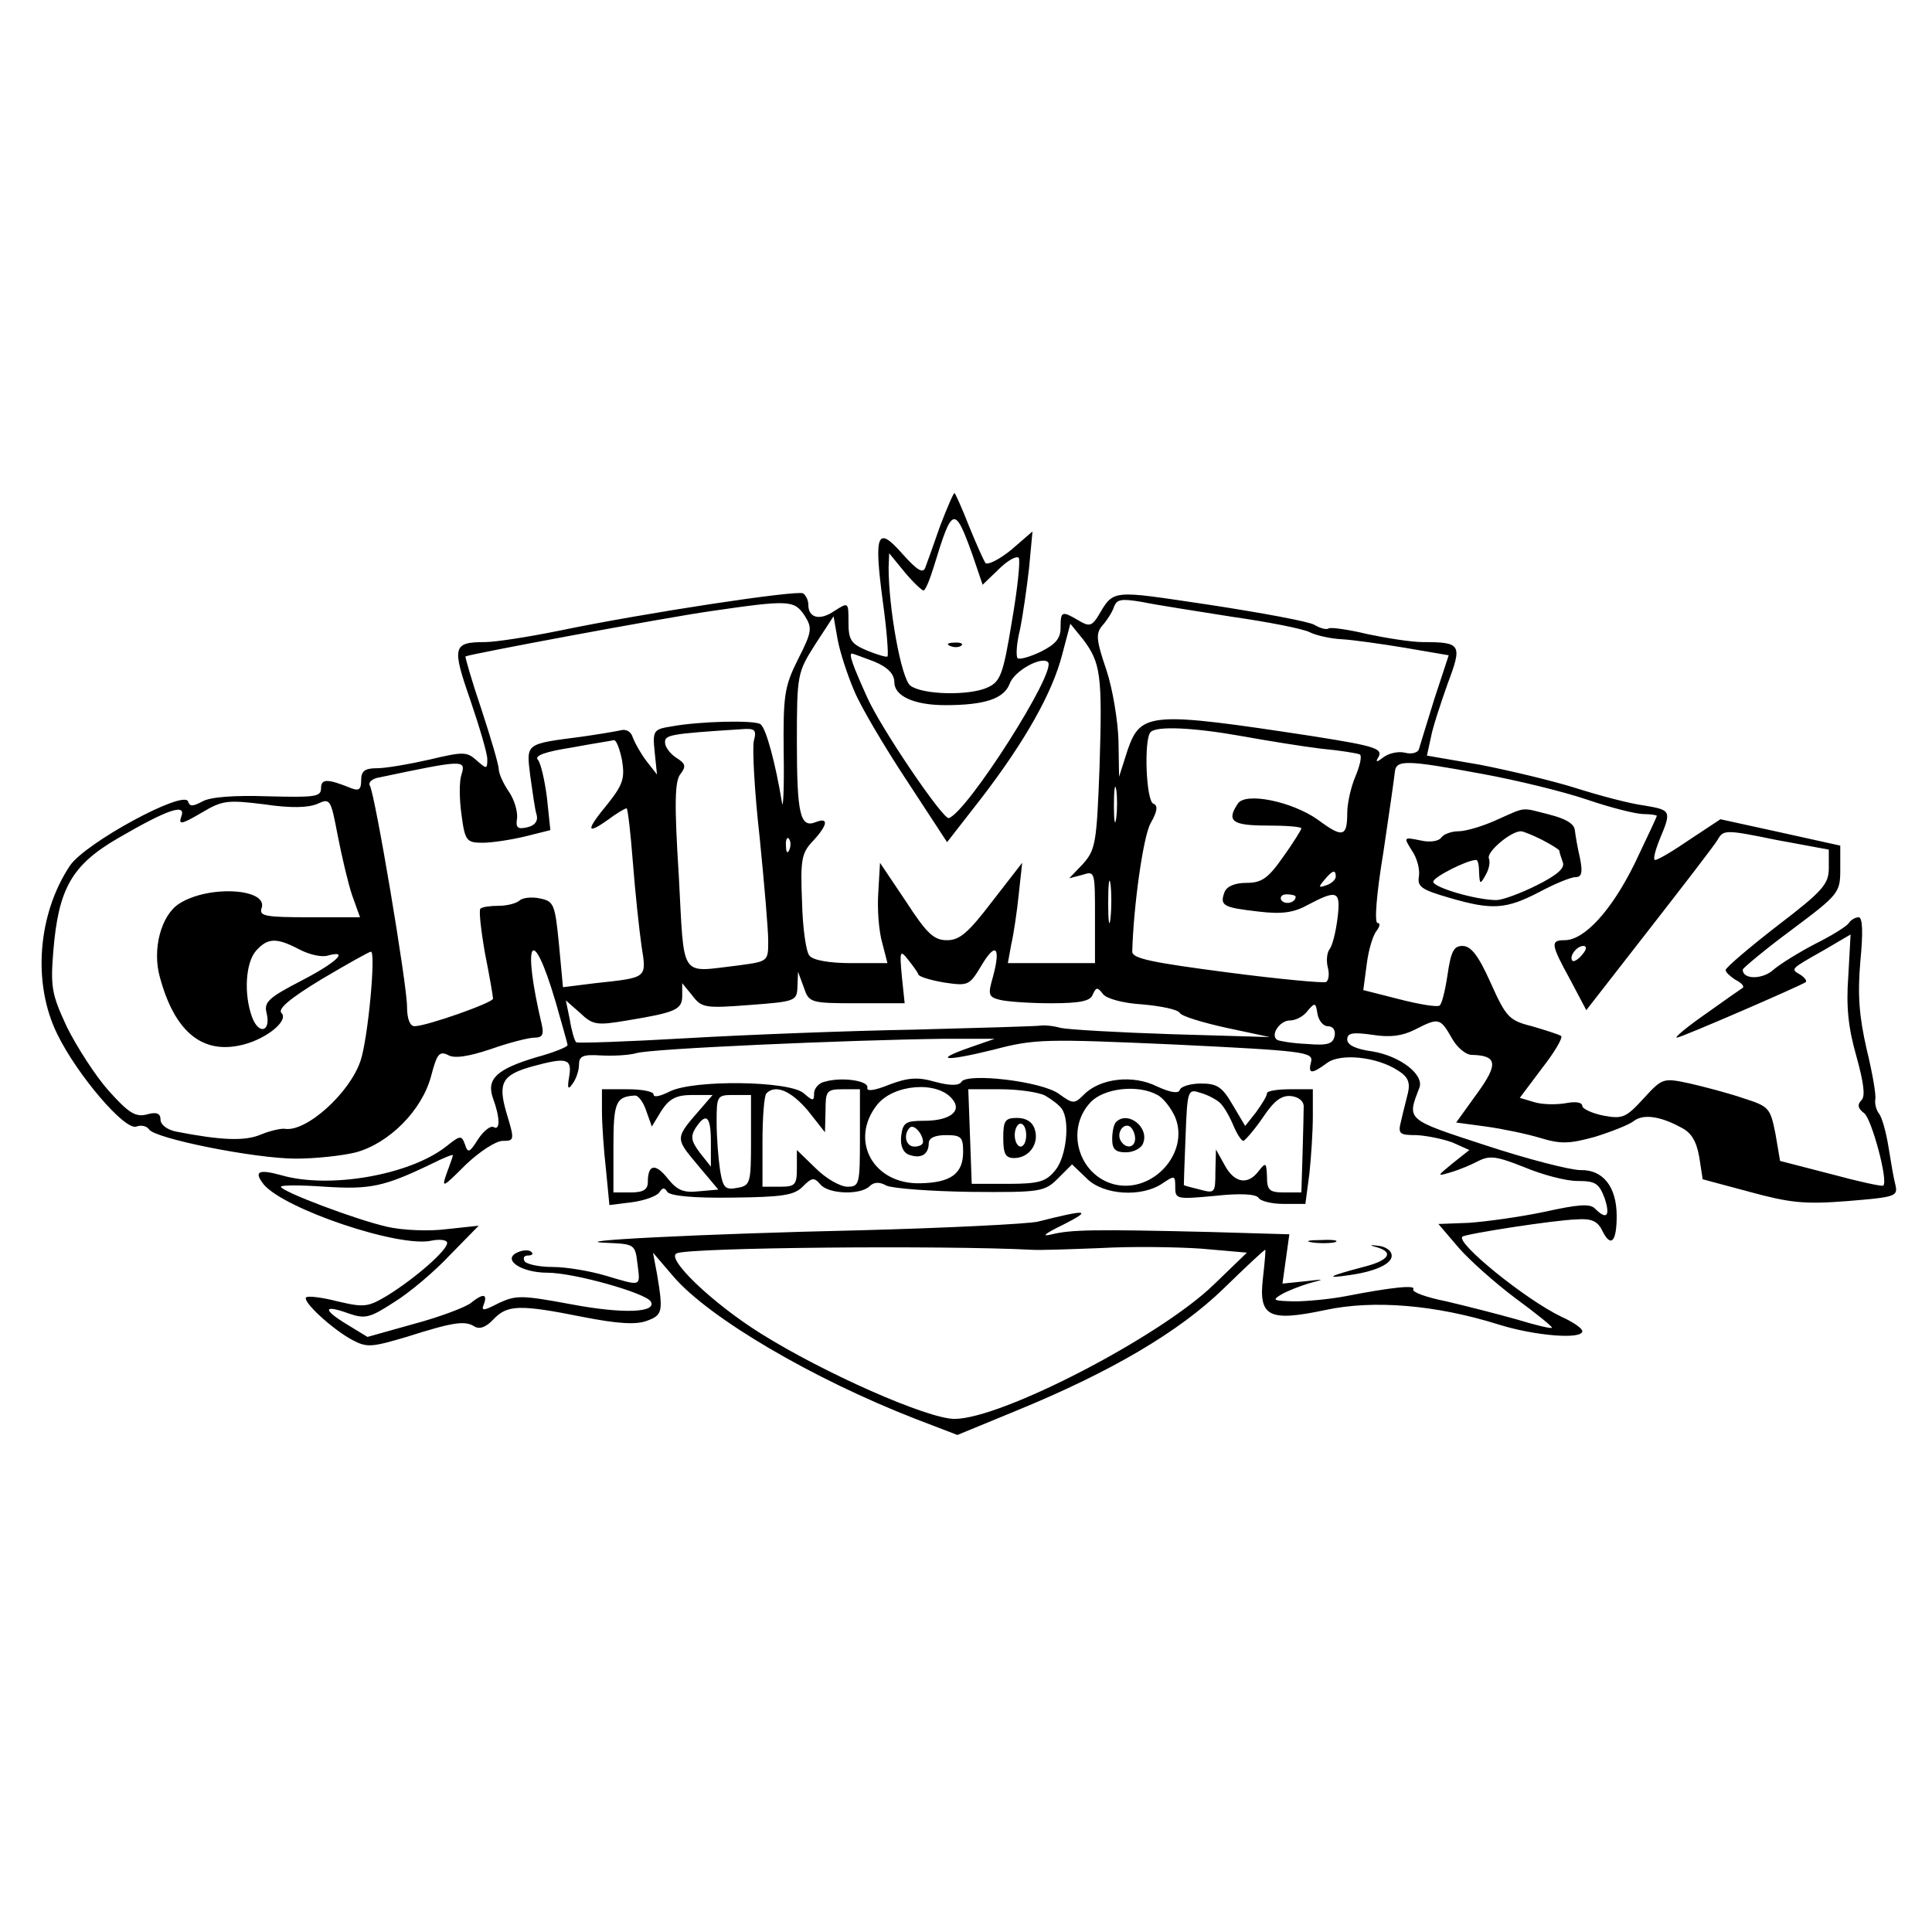 <?xml version="1.0" standalone="no"?>
<!DOCTYPE svg PUBLIC "-//W3C//DTD SVG 20010904//EN"
 "http://www.w3.org/TR/2001/REC-SVG-20010904/DTD/svg10.dtd">
<svg version="1.0" xmlns="http://www.w3.org/2000/svg"
 width="337pt" height="337pt" viewBox="0 0 337 337"
 preserveAspectRatio="xMidYMid meet">
<g transform="translate(0,337) scale(0.1,-0.1)"
fill="#000000" stroke="none">
<path d="M1640 2453 c-11 -32 -23 -65 -26 -73 -4 -11 -14 -5 -40 24 -44 50
-50 36 -34 -84 7 -50 10 -93 8 -95 -1 -2 -18 3 -35 10 -29 12 -33 19 -33 50 0
35 0 35 -25 19 -25 -17 -45 -12 -45 11 0 8 -4 16 -9 20 -11 6 -276 -34 -425
-65 -54 -11 -112 -20 -130 -20 -56 0 -58 -8 -26 -100 16 -47 30 -94 30 -104 0
-18 -1 -18 -19 -2 -17 15 -23 15 -82 1 -35 -8 -76 -15 -91 -15 -22 0 -28 -5
-28 -21 0 -16 -4 -19 -17 -14 -42 17 -53 17 -53 0 0 -15 -11 -16 -92 -14 -59
2 -101 -1 -115 -9 -17 -9 -22 -9 -25 0 -7 21 -179 -72 -206 -112 -56 -84 -66
-205 -22 -294 34 -70 118 -169 138 -161 8 3 18 1 22 -5 10 -16 185 -51 256
-51 34 0 81 5 105 11 58 16 115 73 131 133 10 38 14 44 29 37 11 -7 36 -3 75
10 31 11 66 20 76 20 14 0 17 5 13 23 -35 148 -17 179 24 40 11 -39 21 -73 21
-76 0 -3 -24 -13 -54 -21 -70 -21 -88 -38 -76 -72 12 -32 13 -57 1 -50 -5 3
-17 -6 -27 -21 -15 -24 -18 -25 -23 -9 -6 16 -8 16 -33 -4 -64 -50 -204 -74
-287 -50 -40 11 -49 7 -31 -16 36 -43 237 -111 293 -98 15 3 27 1 27 -4 0 -13
-55 -61 -103 -91 -35 -21 -41 -22 -88 -11 -27 7 -52 10 -55 7 -7 -7 45 -55 80
-74 26 -14 34 -13 95 5 82 26 102 29 119 18 9 -5 20 -1 33 13 24 25 45 26 155
4 61 -12 93 -14 112 -7 28 10 29 16 18 82 l-7 37 36 -42 c62 -72 242 -178 422
-248 l73 -28 102 42 c166 68 285 138 363 214 38 37 70 67 72 67 1 0 -1 -22 -4
-49 -8 -68 10 -77 109 -56 84 18 192 9 301 -25 63 -20 147 -27 147 -12 0 5
-16 16 -36 25 -63 30 -186 130 -173 140 7 5 161 29 199 30 26 2 37 -3 45 -20
15 -30 25 -19 25 26 0 51 -24 81 -63 80 -18 0 -92 19 -165 43 -141 46 -138 44
-116 101 8 23 -34 55 -82 63 -29 4 -44 11 -44 21 0 11 9 13 44 8 31 -5 52 -2
74 9 41 21 44 21 64 -14 9 -17 25 -30 35 -30 45 -1 47 -16 9 -68 l-36 -50 52
-7 c29 -4 72 -13 95 -20 36 -11 51 -10 95 2 29 9 59 21 67 27 16 13 45 10 82
-10 19 -9 28 -24 33 -52 l6 -39 82 -22 c70 -19 95 -22 171 -16 84 7 88 8 83
29 -3 11 -8 41 -12 66 -4 25 -11 50 -16 57 -5 6 -8 17 -7 25 2 7 -5 47 -15 88
-13 57 -16 94 -11 153 5 51 4 77 -3 77 -6 0 -14 -5 -17 -10 -4 -6 -30 -22 -58
-36 -29 -15 -61 -35 -73 -45 -19 -18 -55 -18 -54 0 1 3 39 35 85 69 83 62 85
65 85 106 l0 41 -104 23 -105 23 -53 -35 c-29 -20 -56 -36 -61 -36 -4 0 0 16
8 36 21 50 20 51 -27 59 -24 3 -77 17 -118 30 -41 13 -117 31 -168 41 l-93 16
7 32 c3 17 17 59 29 93 26 69 24 73 -43 73 -20 0 -64 7 -97 14 -33 8 -63 12
-67 10 -4 -3 -15 0 -25 6 -10 6 -92 21 -183 35 -176 26 -166 28 -196 -22 -10
-15 -15 -16 -33 -5 -29 17 -31 16 -31 -13 0 -19 -9 -29 -35 -42 -19 -9 -37
-14 -40 -11 -3 3 -2 25 4 49 5 24 12 73 16 108 l6 64 -37 -32 c-21 -17 -41
-27 -45 -23 -3 4 -16 33 -29 65 -12 31 -24 57 -25 57 -2 0 -13 -26 -25 -57z
m56 -50 l18 -53 28 27 c15 15 31 24 35 20 3 -4 -2 -54 -12 -111 -15 -92 -20
-105 -42 -115 -32 -15 -114 -13 -135 3 -16 12 -38 135 -38 206 l1 25 27 -33
c15 -18 30 -32 33 -32 3 0 11 19 18 42 32 105 36 107 67 21z m454 -109 c63 -9
124 -21 135 -27 10 -5 35 -11 55 -12 19 -1 69 -8 111 -15 l76 -13 -25 -76
c-13 -42 -25 -81 -27 -88 -2 -6 -13 -9 -24 -6 -12 3 -29 -1 -38 -8 -10 -8 -14
-9 -10 -2 11 17 0 21 -114 39 -282 43 -299 42 -322 -24 l-15 -47 -1 63 c-1 34
-10 90 -21 123 -18 53 -19 64 -7 78 8 9 17 23 20 32 5 14 13 15 49 9 24 -5 95
-16 158 -26z m-747 3 c14 -22 14 -28 -11 -77 -24 -48 -26 -63 -25 -164 1 -61
-1 -100 -3 -86 -11 67 -28 132 -38 137 -11 7 -105 5 -154 -4 -32 -5 -34 -7
-30 -45 l4 -39 -18 23 c-10 13 -20 31 -24 41 -3 11 -12 16 -22 13 -9 -2 -39
-7 -67 -11 -100 -13 -97 -11 -90 -69 4 -28 8 -58 11 -67 3 -11 -3 -19 -16 -22
-17 -4 -21 -1 -18 16 1 12 -5 33 -15 47 -9 13 -17 31 -17 38 0 8 -14 55 -30
104 -17 50 -29 92 -28 93 7 4 344 67 428 79 137 20 145 19 163 -7z m87 -132
c11 -27 53 -98 92 -157 l70 -107 60 77 c76 99 124 184 141 251 l14 53 22 -27
c31 -41 34 -62 29 -221 -5 -135 -7 -146 -29 -171 l-24 -25 23 6 c22 7 22 6 22
-73 l0 -81 -76 0 -76 0 6 33 c4 17 10 57 13 87 l6 55 -52 -67 c-42 -55 -57
-68 -79 -68 -23 0 -35 11 -72 68 l-45 67 -3 -52 c-2 -29 1 -68 7 -88 l9 -35
-63 0 c-38 0 -67 5 -73 13 -6 6 -12 49 -13 94 -3 73 -1 85 19 106 26 28 28 42
5 33 -27 -11 -33 13 -33 140 0 118 1 121 32 170 l32 49 7 -40 c4 -22 17 -62
29 -90z m35 51 c24 -10 35 -22 35 -36 0 -24 34 -40 89 -40 68 0 102 11 112 37
8 23 56 49 67 38 16 -16 -141 -262 -173 -272 -10 -3 -120 159 -143 212 -24 53
-32 75 -26 75 2 0 20 -7 39 -14z m-210 -138 c-3 -13 1 -88 10 -168 8 -80 15
-161 15 -181 0 -36 0 -36 -52 -43 -104 -12 -94 -27 -104 157 -8 126 -7 165 3
177 10 13 9 18 -7 28 -11 7 -20 19 -20 27 0 13 7 15 133 23 24 2 27 -1 22 -20z
m851 8 c44 -8 106 -18 139 -22 33 -3 63 -8 67 -10 4 -3 0 -20 -8 -39 -8 -19
-14 -47 -14 -63 0 -42 -8 -44 -51 -12 -45 32 -127 49 -140 28 -20 -30 -10 -38
51 -38 33 0 60 -2 60 -5 0 -2 -14 -25 -32 -50 -26 -37 -37 -45 -64 -45 -20 0
-34 -6 -38 -16 -9 -24 -2 -27 59 -34 41 -5 62 -2 87 12 51 27 57 24 51 -24 -3
-24 -9 -48 -14 -54 -4 -5 -6 -19 -3 -31 3 -11 2 -23 -3 -26 -4 -2 -82 5 -173
17 -130 17 -165 24 -165 36 2 78 19 201 32 224 12 21 13 31 5 34 -13 4 -17
113 -5 125 10 11 75 8 159 -7z m-1081 -42 c5 -31 2 -42 -24 -75 -39 -47 -39
-56 -2 -30 16 12 31 21 34 21 2 0 7 -43 11 -95 4 -52 11 -117 15 -145 9 -57
11 -55 -81 -65 l-56 -7 -7 75 c-7 71 -9 75 -34 80 -14 3 -30 1 -35 -4 -6 -5
-22 -9 -36 -9 -15 0 -29 -2 -32 -5 -3 -3 1 -38 8 -78 8 -40 14 -75 14 -79 0
-7 -116 -48 -137 -48 -8 0 -13 13 -13 34 0 39 -56 372 -65 386 -3 5 4 12 17
14 147 31 151 31 143 5 -4 -11 -4 -42 0 -70 6 -46 9 -49 37 -49 16 0 49 5 74
11 l44 11 -6 57 c-4 31 -11 61 -16 66 -6 7 14 14 59 21 37 7 71 12 74 13 4 0
10 -15 14 -35z m1501 -24 c60 -11 142 -31 183 -45 41 -14 85 -25 98 -25 13 0
23 -2 23 -3 0 -2 -18 -40 -39 -84 -40 -81 -87 -133 -122 -133 -25 0 -24 -7 10
-69 l28 -53 109 140 c60 77 114 147 120 157 10 18 14 18 102 0 l92 -17 0 -32
c0 -28 -10 -40 -90 -101 -49 -38 -90 -73 -90 -77 0 -4 8 -11 17 -17 10 -5 16
-11 13 -14 -3 -2 -32 -22 -64 -45 -33 -23 -56 -42 -51 -42 7 0 215 90 225 97
2 2 -2 8 -10 13 -17 10 -18 9 42 43 l46 27 -4 -73 c-4 -53 0 -90 14 -139 13
-47 16 -70 9 -77 -8 -8 -6 -15 5 -23 13 -11 42 -118 33 -126 -2 -2 -43 7 -91
20 l-89 23 -8 47 c-9 45 -11 48 -55 62 -26 9 -68 20 -94 26 -47 10 -48 10 -81
-26 -31 -34 -37 -36 -70 -30 -20 4 -37 12 -37 17 0 6 -11 8 -27 5 -16 -3 -40
-3 -55 1 l-27 8 39 52 c22 28 37 54 33 56 -5 3 -27 10 -51 17 -40 10 -45 16
-72 76 -21 47 -34 64 -49 64 -15 0 -20 -9 -26 -50 -4 -27 -10 -52 -14 -54 -4
-3 -35 2 -70 11 l-63 16 6 45 c3 25 11 51 17 58 6 8 7 14 2 14 -6 0 -2 51 10
123 10 67 19 130 20 140 2 22 18 22 153 -3z m-639 -77 c-2 -16 -4 -5 -4 22 0
28 2 40 4 28 2 -13 2 -35 0 -50z m-1393 25 c22 10 23 8 35 -55 7 -36 18 -83
25 -104 l14 -39 -89 0 c-74 0 -87 2 -83 15 14 35 -91 42 -143 9 -32 -20 -48
-80 -34 -129 25 -92 71 -132 137 -119 44 8 89 43 75 57 -7 7 14 25 70 59 44
26 83 48 86 48 9 0 -5 -151 -18 -190 -19 -57 -95 -125 -132 -119 -6 1 -25 -3
-42 -10 -28 -12 -70 -10 -147 5 -16 3 -28 12 -28 21 0 11 -7 14 -24 9 -20 -5
-32 3 -67 42 -23 26 -55 76 -72 110 -27 58 -29 70 -24 133 9 109 32 150 113
197 86 50 120 62 110 37 -5 -14 1 -13 35 7 37 22 45 23 110 15 47 -7 77 -6 93
1z m823 -80 c-3 -8 -6 -5 -6 6 -1 11 2 17 5 13 3 -3 4 -12 1 -19z m560 -120
c-2 -18 -4 -6 -4 27 0 33 2 48 4 33 2 -15 2 -42 0 -60z m393 73 c0 -5 -7 -12
-16 -15 -14 -5 -15 -4 -4 9 14 17 20 19 20 6z m-70 -35 c0 -11 -19 -15 -25 -6
-3 5 1 10 9 10 9 0 16 -2 16 -4z m-1738 -92 c17 -9 39 -14 49 -11 40 11 16
-12 -46 -44 -56 -29 -65 -37 -60 -56 8 -32 -13 -39 -25 -8 -15 40 -12 96 7
117 20 22 35 23 75 2z m1210 -48 c-9 -31 -8 -35 12 -40 11 -3 52 -6 89 -6 52
0 69 4 73 15 6 13 8 14 18 1 6 -8 35 -16 69 -18 33 -3 62 -9 65 -15 4 -6 41
-17 82 -26 l75 -16 -170 5 c-93 3 -181 8 -195 11 -14 4 -29 5 -35 4 -5 -1
-104 -4 -220 -7 -115 -2 -295 -9 -398 -15 -103 -6 -190 -9 -192 -7 -3 3 -8 20
-11 39 l-7 34 25 -22 c22 -21 29 -22 82 -13 85 14 96 19 96 43 l0 22 18 -22
c16 -21 22 -22 100 -16 80 6 82 7 83 32 l1 26 10 -27 c9 -27 11 -28 93 -28
l83 0 -5 48 c-4 43 -3 46 11 28 8 -10 17 -22 18 -26 2 -4 22 -10 46 -14 41 -6
43 -5 64 30 25 42 34 32 20 -20z m1028 39 c-7 -9 -15 -13 -17 -11 -7 7 7 26
19 26 6 0 6 -6 -2 -15z m-444 -125 c9 0 14 -7 12 -17 -3 -14 -12 -17 -48 -14
-25 1 -48 5 -52 7 -13 8 4 34 22 34 10 0 24 7 31 17 13 15 14 14 17 -5 2 -12
10 -22 18 -22z m-624 -37 c-66 -23 -44 -25 41 -4 72 19 90 19 317 9 225 -11
241 -13 237 -30 -6 -22 1 -22 28 -2 23 17 86 11 123 -13 18 -11 22 -21 18 -39
-3 -13 -9 -35 -12 -49 -6 -23 -3 -25 27 -25 19 -1 47 -7 63 -13 l29 -13 -29
-23 c-28 -23 -28 -23 -4 -16 14 4 36 13 49 20 20 10 32 8 80 -11 31 -13 72
-24 93 -24 31 0 37 -4 47 -30 10 -31 4 -39 -17 -18 -9 9 -30 7 -89 -6 -43 -9
-102 -17 -131 -19 l-53 -2 35 -41 c19 -22 64 -62 100 -89 37 -27 65 -50 63
-51 -2 -2 -30 5 -63 15 -32 9 -87 23 -121 31 -35 7 -60 16 -58 21 6 8 -36 4
-118 -12 -26 -5 -67 -9 -90 -9 -36 1 -39 2 -22 12 10 6 33 15 50 20 27 7 26 7
-9 3 l-39 -4 6 43 6 43 -137 4 c-205 5 -244 4 -277 -4 -20 -5 -13 1 20 17 51
26 42 27 -45 5 -19 -4 -159 -11 -310 -15 -270 -6 -530 -19 -439 -22 46 -2 47
-3 51 -37 5 -40 8 -39 -56 -20 -27 8 -68 15 -92 15 -24 0 -46 5 -49 10 -3 6
-1 10 6 10 7 0 10 3 6 6 -3 4 -14 4 -23 0 -30 -12 4 -36 51 -36 46 0 170 -35
180 -50 12 -20 -49 -22 -139 -5 -86 16 -96 16 -126 2 -27 -14 -31 -14 -26 -2
7 19 -2 19 -23 2 -9 -7 -53 -24 -98 -36 l-82 -23 -36 22 c-43 26 -41 35 3 19
29 -10 37 -8 80 20 26 16 70 53 97 82 l50 51 -56 -6 c-30 -4 -77 -2 -103 4
-54 12 -186 62 -186 70 0 3 35 3 77 0 79 -5 103 0 186 40 20 10 37 17 37 15 0
-2 -5 -16 -11 -32 -9 -26 -7 -25 33 15 24 23 53 42 65 42 20 0 21 1 7 47 -16
54 -9 68 45 83 59 16 69 14 64 -17 -4 -22 -2 -25 6 -13 6 8 11 23 11 33 0 15
7 18 38 16 20 -1 48 0 62 4 26 8 373 23 535 25 l90 0 -43 -15z m108 -353 c14
-1 68 1 120 3 52 3 131 2 175 -1 l80 -7 -58 -56 c-94 -91 -370 -234 -452 -234
-47 0 -228 80 -338 149 -85 53 -168 133 -146 140 26 10 462 14 619 6z"/>
<path d="M1658 2243 c7 -3 16 -2 19 1 4 3 -2 6 -13 5 -11 0 -14 -3 -6 -6z"/>
<path d="M2611 1940 c-24 -11 -54 -20 -67 -20 -12 0 -26 -5 -30 -11 -4 -6 -19
-9 -36 -5 -30 6 -30 6 -15 -18 9 -13 14 -33 12 -45 -3 -18 5 -23 53 -37 75
-22 99 -20 157 10 26 14 55 26 63 26 11 0 13 8 8 33 -4 17 -8 40 -9 49 -1 11
-16 20 -44 27 -51 13 -40 14 -92 -9z m79 -35 c17 -9 30 -17 30 -19 0 -3 3 -11
6 -20 4 -10 -9 -22 -45 -40 -28 -14 -60 -26 -71 -26 -35 0 -110 22 -110 32 0
8 59 38 75 38 3 0 5 -10 5 -22 1 -21 2 -21 11 -5 6 10 9 23 6 30 -4 11 38 47
56 47 4 0 21 -7 37 -15z"/>
<path d="M1438 1483 c-10 -2 -18 -12 -18 -20 0 -14 -2 -14 -18 0 -25 22 -193
24 -234 3 -16 -8 -28 -11 -28 -5 0 5 -20 9 -45 9 l-45 0 0 -39 c0 -21 3 -66 7
-101 l6 -62 40 5 c22 3 43 11 47 17 6 9 9 9 14 1 5 -7 45 -11 113 -10 88 1
108 4 123 19 16 16 20 17 31 4 14 -17 70 -19 86 -3 7 7 17 8 29 1 11 -5 77
-10 147 -11 123 -1 129 0 153 24 l24 24 25 -24 c29 -30 97 -34 133 -9 21 14
22 14 22 -7 0 -21 3 -21 69 -15 45 5 71 3 76 -3 3 -6 23 -11 44 -11 l38 0 7
53 c3 28 6 73 6 100 l0 47 -40 0 c-22 0 -40 -3 -40 -7 0 -5 -9 -19 -19 -33
l-19 -24 -22 37 c-18 31 -27 37 -55 37 -18 0 -35 -5 -37 -11 -2 -7 -16 -5 -40
6 -42 21 -99 14 -127 -14 -17 -17 -19 -17 -44 1 -30 22 -160 37 -170 21 -4 -7
-20 -7 -46 0 -31 9 -48 7 -80 -5 -27 -11 -40 -12 -38 -5 2 12 -45 19 -75 10z
m223 -30 c18 -21 -4 -38 -49 -38 -32 0 -37 -3 -40 -26 -2 -17 3 -29 13 -33 21
-8 35 0 35 20 0 9 11 14 30 14 26 0 30 -3 30 -29 0 -38 -21 -54 -75 -55 -82
-2 -124 75 -75 137 29 36 105 42 131 10z m-252 -20 l30 -38 1 38 c0 34 2 37
30 37 l30 0 0 -85 c0 -81 -1 -85 -22 -85 -12 0 -37 14 -55 32 l-33 32 0 -32
c0 -29 -3 -32 -30 -32 l-30 0 0 78 c0 43 3 82 7 85 16 16 43 4 72 -30z m414
26 c12 -7 25 -17 29 -23 15 -21 8 -84 -11 -107 -16 -20 -28 -24 -83 -24 l-63
0 -3 83 -3 82 56 0 c31 0 66 -5 78 -11z m196 1 c10 -5 24 -23 31 -39 25 -62
-39 -133 -106 -117 -63 16 -86 96 -42 143 23 25 83 32 117 13z m107 -12 c7 -5
17 -22 24 -38 7 -17 15 -30 19 -30 3 1 19 19 34 41 20 30 33 39 50 37 14 -2
22 -10 21 -20 0 -10 -1 -47 -2 -83 l-2 -65 -30 0 c-26 0 -30 4 -30 28 -1 24
-2 25 -14 10 -19 -26 -43 -22 -60 10 l-15 27 -1 -39 c0 -37 -1 -38 -27 -31
-16 4 -28 7 -28 8 0 1 1 39 3 85 3 80 4 83 25 76 12 -3 27 -11 33 -16z m-999
-15 l10 -28 17 28 c14 21 26 27 54 27 l35 0 -19 -22 c-47 -54 -47 -52 -8 -99
l37 -44 -34 -3 c-27 -3 -38 2 -54 22 -22 28 -35 25 -35 -6 0 -13 -8 -18 -30
-18 l-30 0 0 79 c0 78 4 88 37 90 6 1 15 -11 20 -26z m183 -52 c0 -75 -1 -79
-24 -83 -21 -4 -25 0 -30 31 -3 20 -6 57 -6 84 0 46 1 47 30 47 l30 0 0 -79z
m-70 -3 l0 -43 -19 24 c-15 20 -17 28 -8 43 19 29 27 21 27 -24z m370 0 c0 -5
-7 -8 -15 -8 -15 0 -20 21 -8 33 7 7 23 -11 23 -25z"/>
<path d="M1750 1385 c0 -28 4 -35 19 -35 26 0 44 25 36 50 -4 13 -15 20 -31
20 -21 0 -24 -5 -24 -35z m40 5 c0 -11 -4 -20 -10 -20 -5 0 -10 9 -10 20 0 11
5 20 10 20 6 0 10 -9 10 -20z"/>
<path d="M1947 1413 c-4 -3 -7 -17 -7 -30 0 -18 6 -23 24 -23 13 0 27 7 30 16
11 28 -27 57 -47 37z m33 -29 c0 -16 -16 -19 -25 -4 -8 13 4 32 16 25 5 -4 9
-13 9 -21z"/>
<path d="M2288 1203 c12 -2 30 -2 40 0 9 3 -1 5 -23 4 -22 0 -30 -2 -17 -4z"/>
<path d="M2403 1194 c29 -9 19 -23 -25 -34 -61 -16 -69 -21 -23 -14 49 7 77
22 72 37 -2 7 -12 13 -23 14 -16 2 -16 1 -1 -3z"/>
</g>
</svg>
